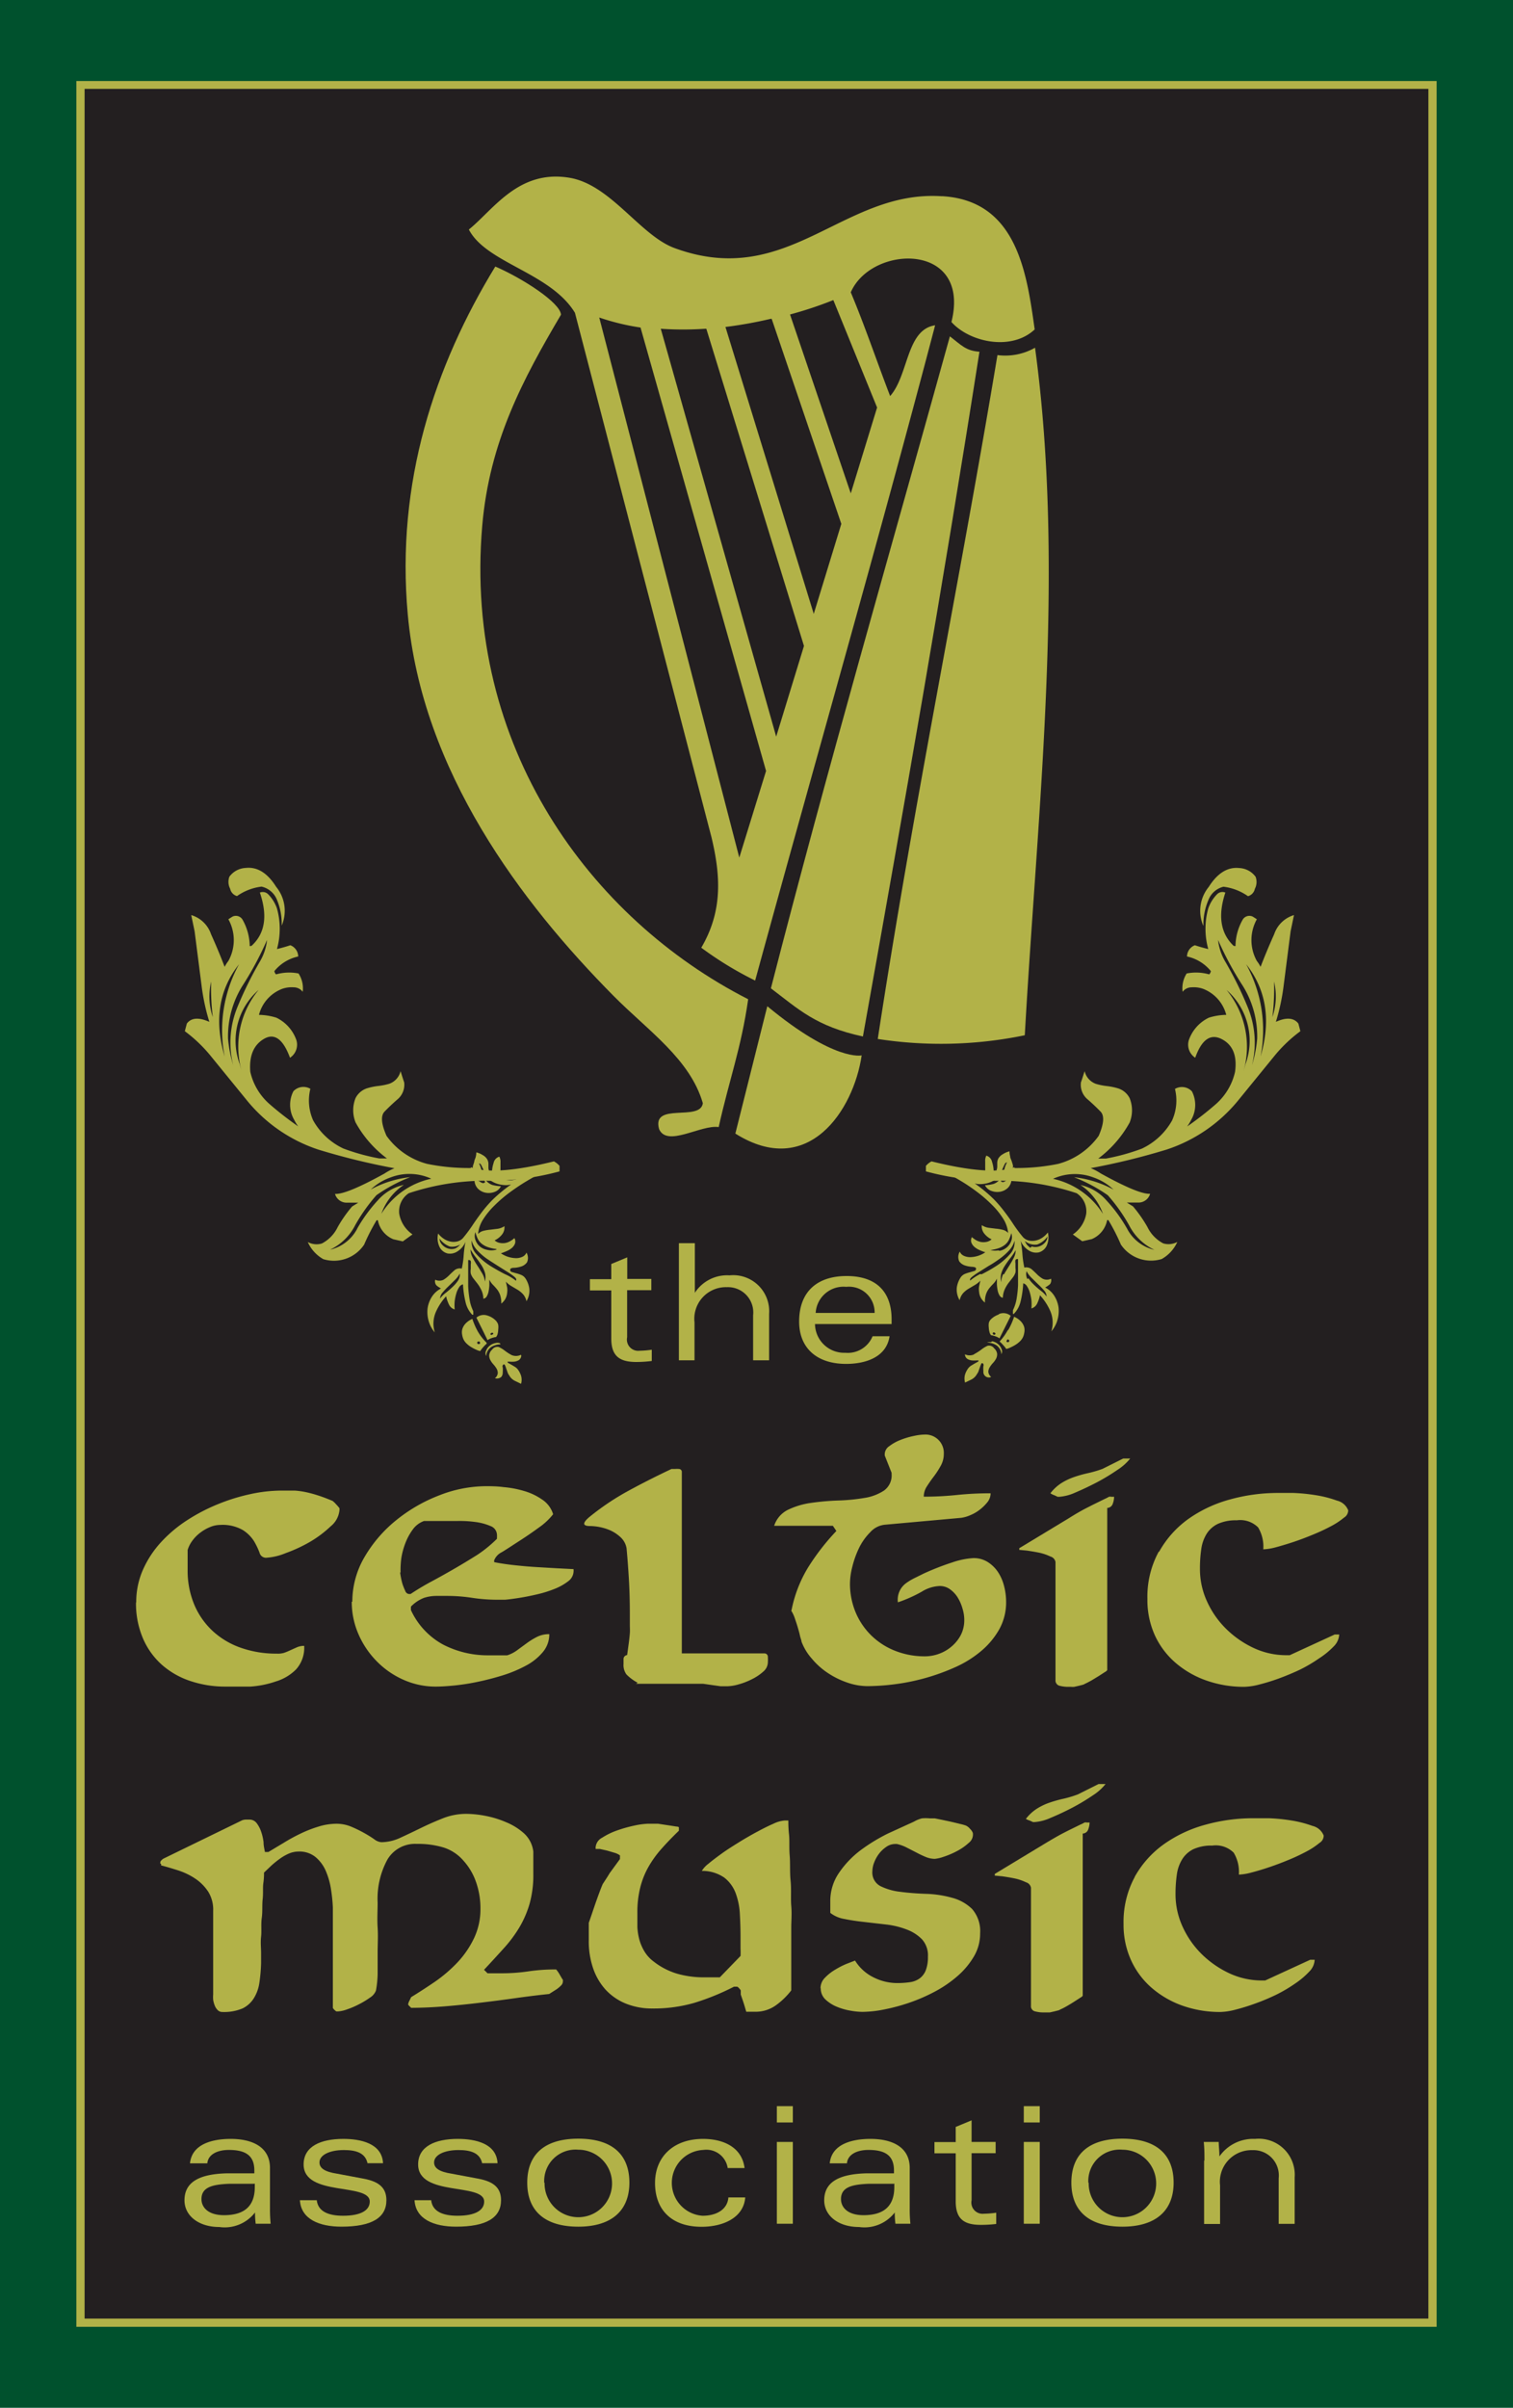 <svg id="1550fc5f-6e25-4660-bc64-7adab7c1b7e1" data-name="Layer 1" xmlns="http://www.w3.org/2000/svg" viewBox="0 0 134.5 214"><defs><style>.\37 6a30195-f015-4846-a4ca-2489f84e3ffa{fill:#00512d;}.\35 325d47b-57f2-4b33-8f0e-b7e97733dc5b{fill:#231f20;}.\34 0479b26-be3d-4a0f-8a97-fb389483c2de,.ee822627-1873-4930-ba32-0a287cd1710e{fill:#b2b248;}.\34 0479b26-be3d-4a0f-8a97-fb389483c2de{fill-rule:evenodd;}</style></defs><title>cma_logo</title><rect class="76a30195-f015-4846-a4ca-2489f84e3ffa" width="134.5" height="214"/><rect class="5325d47b-57f2-4b33-8f0e-b7e97733dc5b" x="7.16" y="7.57" width="120.19" height="198.86"/><path class="ee822627-1873-4930-ba32-0a287cd1710e" d="M539.46,183.3H418.54V382.9H539.46V183.3Zm-0.73.73V382.17H419.27V184H538.73Z" transform="translate(-411.75 -176.1)"/><path class="ee822627-1873-4930-ba32-0a287cd1710e" d="M466.09,288.44l1.42-.59v1.92h2.14v1H467.5v4.18a1,1,0,0,0,1.1,1.2,8.62,8.62,0,0,0,1.09-.09v1a11.05,11.05,0,0,1-1.36.09c-1.43,0-2.24-.46-2.24-2.08v-4.28h-1.9v-1h1.9v-1.33" transform="translate(-411.75 -176.1)"/><path class="ee822627-1873-4930-ba32-0a287cd1710e" d="M472.1,286.59h1.42V291h0a3.41,3.41,0,0,1,3.08-1.55,3.2,3.2,0,0,1,3.52,3.42V297h-1.42V293a2.25,2.25,0,0,0-2.33-2.5,2.81,2.81,0,0,0-2.88,3.13V297H472.1V286.59" transform="translate(-411.75 -176.1)"/><path class="ee822627-1873-4930-ba32-0a287cd1710e" d="M491,293.78h-6.8a2.59,2.59,0,0,0,2.69,2.55,2.38,2.38,0,0,0,2.43-1.47h1.51c-0.29,1.94-2.26,2.46-3.86,2.46-2.66,0-4.18-1.46-4.18-3.76,0-2.65,1.59-4.05,4.22-4.05s4,1.39,4,3.85v0.43m-1.51-1a2.28,2.28,0,0,0-2.52-2.32,2.48,2.48,0,0,0-2.72,2.32h5.24Z" transform="translate(-411.75 -176.1)"/><path class="ee822627-1873-4930-ba32-0a287cd1710e" d="M423.86,318.52a7.09,7.09,0,0,1,.6-2.91,9,9,0,0,1,1.61-2.45,11.92,11.92,0,0,1,2.32-1.95,16.35,16.35,0,0,1,2.75-1.43,17.13,17.13,0,0,1,2.88-.89,13.12,13.12,0,0,1,2.73-.31q0.67,0,1.2,0a7.18,7.18,0,0,1,1,.14,10.42,10.42,0,0,1,1.07.29q0.57,0.18,1.3.49a2.38,2.38,0,0,1,.32.31,3.47,3.47,0,0,1,.29.34v0.15a2.11,2.11,0,0,1-.79,1.46,10,10,0,0,1-1.84,1.38,13.33,13.33,0,0,1-2.16,1,5.35,5.35,0,0,1-1.75.41,0.59,0.59,0,0,1-.57-0.46,6.75,6.75,0,0,0-.48-1,3.2,3.2,0,0,0-1-1,3.61,3.61,0,0,0-2-.46,2.39,2.39,0,0,0-.89.18,3.83,3.83,0,0,0-.87.49,3.4,3.4,0,0,0-.72.72,2.66,2.66,0,0,0-.43.84v0.37c0,0.16,0,.34,0,0.52s0,0.36,0,.52v0.34a7.8,7.8,0,0,0,.6,3.13,6.8,6.8,0,0,0,1.66,2.35,7.17,7.17,0,0,0,2.5,1.47,9.45,9.45,0,0,0,3.16.51A1.89,1.89,0,0,0,437,323c0.2-.07.39-0.15,0.58-0.24l0.58-.26a1.6,1.6,0,0,1,.63-0.12,2.86,2.86,0,0,1-.72,2.09,4.26,4.26,0,0,1-1.79,1.07A8.71,8.71,0,0,1,434,326c-0.81,0-1.54,0-2.2,0a9.69,9.69,0,0,1-3.11-.49,7.3,7.3,0,0,1-2.54-1.44,6.66,6.66,0,0,1-1.69-2.35,7.88,7.88,0,0,1-.62-3.2" transform="translate(-411.75 -176.1)"/><path class="ee822627-1873-4930-ba32-0a287cd1710e" d="M443.07,318.46a7.84,7.84,0,0,1,1.1-4,11.9,11.9,0,0,1,2.84-3.28,14.09,14.09,0,0,1,3.82-2.19,11.41,11.41,0,0,1,4.08-.8c0.45,0,1,0,1.6.08a9,9,0,0,1,1.81.34,5.42,5.42,0,0,1,1.6.75,2.39,2.39,0,0,1,1,1.32,5.71,5.71,0,0,1-1.26,1.18q-0.86.63-1.75,1.2c-0.59.38-1.11,0.73-1.56,1a1.35,1.35,0,0,0-.67.72,0.25,0.25,0,0,0,0,.08,0.27,0.27,0,0,1,0,.08c0.51,0.1,1.08.19,1.72,0.26s1.27,0.13,1.92.17l1.86,0.11,1.56,0.08a0.21,0.21,0,0,0,0,.08,0.31,0.31,0,0,1,0,.08,1.14,1.14,0,0,1-.47.91,4.87,4.87,0,0,1-1.18.67,10.16,10.16,0,0,1-1.55.49q-0.84.2-1.6,0.32c-0.5.08-.94,0.14-1.31,0.17l-0.67,0a14.9,14.9,0,0,1-2.24-.17,14.74,14.74,0,0,0-2.24-.17h-0.89a3.66,3.66,0,0,0-1.14.17,3.27,3.27,0,0,0-1.17.78,0.25,0.25,0,0,1,0,.08,0.27,0.27,0,0,0,0,.08,1.14,1.14,0,0,0,0,.15,6.63,6.63,0,0,0,2.87,3.07,8.62,8.62,0,0,0,4,.95h1.69a3.05,3.05,0,0,0,.92-0.48l0.86-.63a6.54,6.54,0,0,1,.89-0.54,2.38,2.38,0,0,1,1.07-.23,2.44,2.44,0,0,1-.58,1.6,5,5,0,0,1-1.52,1.21,11.54,11.54,0,0,1-2.07.86q-1.14.35-2.26,0.58a19.65,19.65,0,0,1-2.09.32c-0.64.06-1.16,0.09-1.55,0.09a7,7,0,0,1-2.88-.6,7.64,7.64,0,0,1-2.38-1.64,7.9,7.9,0,0,1-1.63-2.41,7.16,7.16,0,0,1-.6-2.9m4.3-2.6a6.68,6.68,0,0,0,.2,1,5.33,5.33,0,0,0,.25.63,0.4,0.4,0,0,0,.32.29l0.08,0,0.08,0a22.2,22.2,0,0,1,1.93-1.15q1-.54,2-1.12t2-1.21a11.22,11.22,0,0,0,1.75-1.43,1.13,1.13,0,0,1,0-.14,1.1,1.1,0,0,0,0-.17,0.86,0.86,0,0,0-.58-0.82,4.93,4.93,0,0,0-1.35-.36,10.39,10.39,0,0,0-1.55-.09h-3a2.09,2.09,0,0,0-1,.75,5.07,5.07,0,0,0-.66,1.21,6.53,6.53,0,0,0-.37,1.38A8.25,8.25,0,0,0,447.36,315.86Z" transform="translate(-411.75 -176.1)"/><path class="ee822627-1873-4930-ba32-0a287cd1710e" d="M468.44,325.66a4.08,4.08,0,0,1-1-.74,1.4,1.4,0,0,1-.26-0.92c0-.12,0-0.28,0-0.46a0.35,0.35,0,0,1,.32-0.34c0.06-.43.11-0.8,0.15-1.1s0.07-.59.09-0.84,0-.52,0-0.78,0-.57,0-0.92q0-1.5-.07-2.85c-0.05-.9-0.12-1.9-0.22-3a1.74,1.74,0,0,0-.55-1,3.39,3.39,0,0,0-1.08-.67,4.79,4.79,0,0,0-1.62-.31q-1,0-.06-0.8a22.58,22.58,0,0,1,3.36-2.27q1.82-1,3.94-2h0.31a2,2,0,0,1,.38,0,0.26,0.26,0,0,1,.23.29v16.1h7.36a0.3,0.3,0,0,1,.29.32,3.71,3.71,0,0,1,0,.48,1.11,1.11,0,0,1-.41.82,4.44,4.44,0,0,1-1,.67,6.24,6.24,0,0,1-1.18.46,4,4,0,0,1-1,.17h-0.15l-0.46,0-0.78-.11-0.77-.11-0.45,0h-5.52" transform="translate(-411.75 -176.1)"/><path class="ee822627-1873-4930-ba32-0a287cd1710e" d="M482.11,319.23a11.56,11.56,0,0,1,1.47-3.81,20.49,20.49,0,0,1,2.52-3.25l-0.31-.46h-5.22a2.4,2.4,0,0,1,1.24-1.43,6.91,6.91,0,0,1,2.06-.61,22.18,22.18,0,0,1,2.42-.21,17.08,17.08,0,0,0,2.32-.23,4.36,4.36,0,0,0,1.72-.65,1.65,1.65,0,0,0,.68-1.47V307l-0.61-1.54v-0.15a0.89,0.89,0,0,1,.42-0.69,4,4,0,0,1,1-.55,7,7,0,0,1,1.18-.35,4.86,4.86,0,0,1,.93-0.12,1.63,1.63,0,0,1,1.72,1.72,2.15,2.15,0,0,1-.28,1.07,7.71,7.71,0,0,1-.61.94c-0.23.3-.43,0.59-0.61,0.87a1.67,1.67,0,0,0-.28.92,28.27,28.27,0,0,0,2.94-.15,28.53,28.53,0,0,1,3-.15,1.26,1.26,0,0,1-.29.8,4,4,0,0,1-.69.67,3.59,3.59,0,0,1-.86.49,3,3,0,0,1-.77.22l-6.76.61a2,2,0,0,0-1.32.66,5.25,5.25,0,0,0-1,1.4,8.55,8.55,0,0,0-.6,1.67,6.23,6.23,0,0,0-.21,1.46,6.58,6.58,0,0,0,.51,2.62,6.23,6.23,0,0,0,1.41,2.06,6.35,6.35,0,0,0,2.12,1.35,7.11,7.11,0,0,0,2.62.48,3.67,3.67,0,0,0,1.27-.23,3.55,3.55,0,0,0,1.12-.66,3.41,3.41,0,0,0,.8-1,2.88,2.88,0,0,0,.31-1.33,3.4,3.4,0,0,0-.15-1,3.91,3.91,0,0,0-.43-1,2.55,2.55,0,0,0-.69-0.74,1.54,1.54,0,0,0-.91-0.29,3.26,3.26,0,0,0-1.61.51,12.44,12.44,0,0,1-2.11.94,1.81,1.81,0,0,1,.71-1.69,5.06,5.06,0,0,1,.74-0.45l0.83-.41a23.3,23.3,0,0,1,2.56-1,7.06,7.06,0,0,1,1.86-.38,2.33,2.33,0,0,1,1.32.37,3.08,3.08,0,0,1,.91.92,4.06,4.06,0,0,1,.52,1.24,5.61,5.61,0,0,1,.17,1.33,4.94,4.94,0,0,1-.61,2.47,7.06,7.06,0,0,1-1.61,1.93,9.68,9.68,0,0,1-2.29,1.43,19,19,0,0,1-5.38,1.52,20.19,20.19,0,0,1-2.42.17,5.58,5.58,0,0,1-1.79-.31,7.46,7.46,0,0,1-1.72-.84,6.46,6.46,0,0,1-1.43-1.27A4.85,4.85,0,0,1,483,322c0-.12-0.09-0.3-0.14-0.54s-0.12-.48-0.2-0.75-0.17-.53-0.26-0.8a3,3,0,0,0-.32-0.67" transform="translate(-411.75 -176.1)"/><path class="ee822627-1873-4930-ba32-0a287cd1710e" d="M502.36,313.86v-0.16l2.38-1.44,2-1.21q1-.63,1.75-1l0.35-.18,0.57-.28,0.57-.28a3.17,3.17,0,0,0,.35-0.18,0.48,0.48,0,0,1,.22,0l0.24,0a1.81,1.81,0,0,1-.12.62,0.53,0.53,0,0,1-.49.37v14.42a0.72,0.72,0,0,1-.23.18l-0.54.35-0.66.4c-0.24.13-.43,0.23-0.57,0.29a0.54,0.54,0,0,1-.18.08l-0.35.09-0.4.09a1.4,1.4,0,0,1-.29,0h-0.34a3,3,0,0,1-.66-0.09,0.48,0.48,0,0,1-.38-0.52V314.93a0.62,0.62,0,0,0-.45-0.49,4.42,4.42,0,0,0-1-.34c-0.39-.08-0.76-0.14-1.11-0.19l-0.64-.06m2.76-5.05a3.89,3.89,0,0,1,1-.91,5.47,5.47,0,0,1,1.11-.52,10.86,10.86,0,0,1,1.21-.34,9.94,9.94,0,0,0,1.3-.38l1.84-.92,0.14,0,0.17,0,0.17,0,0.14,0a4.65,4.65,0,0,1-1.12,1,18.37,18.37,0,0,1-1.83,1.11q-1,.52-1.92.91a4.19,4.19,0,0,1-1.42.38h-0.16l-0.3-.14A1.24,1.24,0,0,1,505.12,308.81Z" transform="translate(-411.75 -176.1)"/><path class="ee822627-1873-4930-ba32-0a287cd1710e" d="M514.8,314a8.89,8.89,0,0,1,2.62-2.92,11.68,11.68,0,0,1,3.7-1.72,15.81,15.81,0,0,1,4.19-.57l1.42,0a16,16,0,0,1,2,.2,9.93,9.93,0,0,1,1.87.48,1.42,1.42,0,0,1,1,.86,0.75,0.75,0,0,1-.37.65,6.64,6.64,0,0,1-1.13.75,17.1,17.1,0,0,1-1.6.75c-0.6.25-1.18,0.47-1.75,0.66s-1.11.35-1.59,0.48a5,5,0,0,1-1.11.18,3.3,3.3,0,0,0-.46-1.95,2.26,2.26,0,0,0-1.9-.63,3.86,3.86,0,0,0-1.66.31,2.4,2.4,0,0,0-1,.87,3.46,3.46,0,0,0-.49,1.37,11.87,11.87,0,0,0-.12,1.78,6.87,6.87,0,0,0,.63,2.88,8.1,8.1,0,0,0,1.7,2.44,8.75,8.75,0,0,0,2.45,1.7,6.83,6.83,0,0,0,2.92.64h0.28l4-1.84h0.4a1.6,1.6,0,0,1-.49,1.06A7.15,7.15,0,0,1,529,323.5a13.15,13.15,0,0,1-1.7,1q-0.94.44-1.87,0.78a17.79,17.79,0,0,1-1.75.54,5.8,5.8,0,0,1-1.31.2,10,10,0,0,1-3.35-.55,8.48,8.48,0,0,1-2.74-1.56,7.2,7.2,0,0,1-1.86-2.45,7.59,7.59,0,0,1-.67-3.25,8.37,8.37,0,0,1,1-4.19" transform="translate(-411.75 -176.1)"/><path class="ee822627-1873-4930-ba32-0a287cd1710e" d="M426,341.75V341.6a0.3,0.3,0,0,1,.11-0.17,0.75,0.75,0,0,1,.17-0.14l7-3.41a1.15,1.15,0,0,1,.29-0.06l0.32,0a0.8,0.8,0,0,1,.68.32,2.67,2.67,0,0,1,.4.77,4.5,4.5,0,0,1,.21.93c0,0.33.08,0.61,0.12,0.86h0.31l1.4-.84a15.73,15.73,0,0,1,1.49-.81,11.06,11.06,0,0,1,1.57-.61,5.42,5.42,0,0,1,1.6-.25,3.37,3.37,0,0,1,1.3.26,11.13,11.13,0,0,1,1.15.56q0.52,0.29.9,0.56a1.21,1.21,0,0,0,.63.26,4.08,4.08,0,0,0,1.7-.4q0.87-.4,1.81-0.86t1.95-.86a5.62,5.62,0,0,1,2.09-.4,9.24,9.24,0,0,1,1.71.18,8.75,8.75,0,0,1,1.87.58,5.46,5.46,0,0,1,1.58,1,2.6,2.6,0,0,1,.8,1.6v0.4q0,0.28,0,.6c0,0.21,0,.41,0,0.6v0.4a9.44,9.44,0,0,1-.32,2.59,9,9,0,0,1-.89,2.09,11.6,11.6,0,0,1-1.38,1.87q-0.81.9-1.79,1.95l0.31,0.31h0.18l0.35,0,0.38,0h0.37a16.21,16.21,0,0,0,2.35-.17,15.94,15.94,0,0,1,2.35-.17h0.12l0.12,0.15a3.3,3.3,0,0,1,.18.28l0.18,0.31a1.15,1.15,0,0,0,.12.18,1,1,0,0,1,0,.15,0.53,0.53,0,0,1-.18.37,2.65,2.65,0,0,1-.41.34l-0.41.26-0.22.14q-1.44.15-3,.37t-3.08.4q-1.56.19-3.1,0.32t-3,.14h-0.09l-0.15-.15a0.42,0.42,0,0,1-.12-0.15,1,1,0,0,1,.12-0.34l0.15-.31q1-.61,2.13-1.38a12.79,12.79,0,0,0,2-1.72,8.45,8.45,0,0,0,1.46-2.14,6,6,0,0,0,.57-2.62,7,7,0,0,0-.4-2.39,5.52,5.52,0,0,0-1.13-1.9,3.88,3.88,0,0,0-1.75-1.15,7.88,7.88,0,0,0-2.39-.32,2.85,2.85,0,0,0-2.61,1.41,7.28,7.28,0,0,0-.86,3.81c0,0.71-.05,1.46,0,2.22s0,1.5,0,2.2,0,1.34,0,1.93a9,9,0,0,1-.15,1.47,1.31,1.31,0,0,1-.54.63,7.46,7.46,0,0,1-1,.6,7.57,7.57,0,0,1-1.06.45,2.89,2.89,0,0,1-.77.17h-0.15a0.8,0.8,0,0,1-.17-0.14,0.73,0.73,0,0,1-.14-0.17c0-.22,0-0.57,0-1s0-1,0-1.58v-3.71c0-.57,0-1.1,0-1.58s0-.83,0-1.06a14.32,14.32,0,0,0-.17-1.64,6.6,6.6,0,0,0-.46-1.61,3.32,3.32,0,0,0-.91-1.23,2.26,2.26,0,0,0-1.51-.49,2.21,2.21,0,0,0-.86.18,4.23,4.23,0,0,0-.83.48,8.55,8.55,0,0,0-.75.61l-0.63.6c0,0.21,0,.52-0.06.93s0,0.9-.06,1.43,0,1.09-.08,1.67,0,1.14-.06,1.67,0,1,0,1.43,0,0.72,0,.9a14.77,14.77,0,0,1-.15,1.75,3.56,3.56,0,0,1-.49,1.38,2.44,2.44,0,0,1-1,.91,4.23,4.23,0,0,1-1.81.32,0.56,0.56,0,0,1-.41-0.17,1.16,1.16,0,0,1-.26-0.4,2.43,2.43,0,0,1-.14-0.51,3,3,0,0,1,0-.49v-7.43a3,3,0,0,0-.44-1.69,4.11,4.11,0,0,0-1.12-1.14,6,6,0,0,0-1.51-.74q-0.83-.27-1.56-0.46v-0.15" transform="translate(-411.75 -176.1)"/><path class="ee822627-1873-4930-ba32-0a287cd1710e" d="M477,352.67a21.43,21.43,0,0,1-3.5,1.43,13,13,0,0,1-3.74.51,6.19,6.19,0,0,1-2.41-.45,5,5,0,0,1-1.78-1.24,5.47,5.47,0,0,1-1.1-1.9,7.34,7.34,0,0,1-.38-2.42v-0.43c0-.18,0-0.36,0-0.54s0-.32,0-0.45V347l0.19-.55,0.34-1q0.19-.55.39-1.09t0.32-.81l0.26-.4,0.2-.31,0.15-.25,0.92-1.26a0.94,0.94,0,0,0,0-.15,0.82,0.82,0,0,0,0-.18,1.6,1.6,0,0,0-.48-0.23l-0.68-.2-0.63-.14-0.37,0a0.29,0.29,0,0,0,0-.08,0.21,0.21,0,0,1,0-.08,1.05,1.05,0,0,1,.58-0.84,6.23,6.23,0,0,1,1.37-.66,12,12,0,0,1,1.55-.43,6.69,6.69,0,0,1,1.11-.15l0.54,0h0.41l0.52,0.08,0.6,0.09,0.51,0.08a0.35,0.35,0,0,1,.21.06v0.31q-0.86.83-1.55,1.61a9.55,9.55,0,0,0-1.17,1.63,7.33,7.33,0,0,0-.72,1.83,9,9,0,0,0-.25,2.21q0,0.65,0,1.27a5.38,5.38,0,0,0,.19,1.18,4.21,4.21,0,0,0,.44,1,3.13,3.13,0,0,0,.81.89,6.28,6.28,0,0,0,2.14,1.1,8.62,8.62,0,0,0,2.33.31l0.54,0,0.6,0,0.28,0,1.84-1.9a6,6,0,0,0,0-.64c0-.18,0-0.37,0-0.55s0-.34,0-0.46q0-1-.06-2.08a6.19,6.19,0,0,0-.38-1.87,3.14,3.14,0,0,0-1-1.36,3.44,3.44,0,0,0-2-.6,2.23,2.23,0,0,1,.58-0.63c0.33-.28.73-0.58,1.2-0.92s1-.67,1.53-1,1.09-.65,1.63-0.94,1-.52,1.44-0.71a2.79,2.79,0,0,1,1-.28l0.17,0,0.14,0c0,0.27,0,.68.06,1.23s0,1.18.06,1.89,0,1.45.08,2.24,0,1.54.06,2.24,0,1.34,0,1.9,0,1,0,1.24V353a6.48,6.48,0,0,1-1.4,1.35,3.1,3.1,0,0,1-1.83.55h-0.77l-0.11-.37c-0.05-.18-0.11-0.37-0.18-0.58l-0.2-.58L477.6,353a1,1,0,0,0-.14-0.18,0.64,0.64,0,0,0-.17-0.15l-0.15,0-0.15,0" transform="translate(-411.75 -176.1)"/><path class="ee822627-1873-4930-ba32-0a287cd1710e" d="M484.69,352.81a1.32,1.32,0,0,1,.4-0.94,4.21,4.21,0,0,1,.92-0.72,7.22,7.22,0,0,1,1-.51l0.75-.29a4,4,0,0,0,1.64,1.49,4.69,4.69,0,0,0,2.1.51,7.78,7.78,0,0,0,1.15-.08,1.91,1.91,0,0,0,.86-0.34,1.64,1.64,0,0,0,.54-0.72,3.27,3.27,0,0,0,.19-1.2,2.14,2.14,0,0,0-.52-1.54,3.69,3.69,0,0,0-1.34-.87,7.43,7.43,0,0,0-1.81-.45l-2-.23q-1-.11-1.77-0.27a2.74,2.74,0,0,1-1.24-.54c0-.06,0-0.21,0-0.46s0-.42,0-0.52a4.4,4.4,0,0,1,.79-2.6,8.51,8.51,0,0,1,1.92-2,15.89,15.89,0,0,1,2.41-1.47L493,338a2.73,2.73,0,0,1,.71-0.29,3.71,3.71,0,0,1,.67,0l0.26,0,0.2,0,0.55,0.11,0.85,0.18,0.83,0.2a4.33,4.33,0,0,1,.54.15,1,1,0,0,1,.36.28,1.07,1.07,0,0,1,.26.37,0.93,0.93,0,0,1-.35.88,4.91,4.91,0,0,1-1.06.74,7.36,7.36,0,0,1-1.2.51,3.37,3.37,0,0,1-.77.18,2.18,2.18,0,0,1-.81-0.17,8.9,8.9,0,0,1-.84-0.4l-0.86-.44a3.52,3.52,0,0,0-.86-0.31h-0.15a1.37,1.37,0,0,0-.77.24,2.77,2.77,0,0,0-.65.6,3.1,3.1,0,0,0-.44.78,2.21,2.21,0,0,0-.17.8,1.36,1.36,0,0,0,.71,1.32,5.33,5.33,0,0,0,1.78.51q1.07,0.14,2.3.18a9.63,9.63,0,0,1,2.3.35,4,4,0,0,1,1.78,1,3,3,0,0,1,.71,2.16,4,4,0,0,1-.55,2.05,7.05,7.05,0,0,1-1.44,1.73,10.72,10.72,0,0,1-2,1.38,15.72,15.72,0,0,1-2.29,1,17,17,0,0,1-2.27.61,10.13,10.13,0,0,1-1.93.21,6.38,6.38,0,0,1-1.06-.11,5.58,5.58,0,0,1-1.21-.35,3.3,3.3,0,0,1-1-.64,1.35,1.35,0,0,1-.42-1" transform="translate(-411.75 -176.1)"/><path class="ee822627-1873-4930-ba32-0a287cd1710e" d="M500.18,342.8v-0.15l2.38-1.44,2-1.21c0.7-.42,1.28-0.76,1.75-1l0.35-.18,0.57-.28,0.57-.28a2.75,2.75,0,0,0,.36-0.18,0.52,0.52,0,0,1,.21,0h0.24a1.84,1.84,0,0,1-.12.61,0.53,0.53,0,0,1-.49.37v14.42a0.73,0.73,0,0,1-.23.18l-0.54.35q-0.31.2-.66,0.4a6,6,0,0,1-.57.29,0.6,0.6,0,0,1-.18.08l-0.35.09-0.4.09-0.29,0h-0.34a2.89,2.89,0,0,1-.66-0.09,0.47,0.47,0,0,1-.38-0.52V343.88a0.62,0.62,0,0,0-.45-0.49,4.38,4.38,0,0,0-1-.34c-0.39-.08-0.76-0.14-1.11-0.19l-0.64-.06m2.76-5.06a3.87,3.87,0,0,1,1-.91,5.38,5.38,0,0,1,1.1-.52,11.3,11.3,0,0,1,1.21-.34,9.69,9.69,0,0,0,1.3-.39l1.84-.92,0.14,0,0.17,0,0.17,0,0.14,0a4.61,4.61,0,0,1-1.12,1,18.48,18.48,0,0,1-1.83,1.1q-1,.52-1.92.9a4.2,4.2,0,0,1-1.43.38h-0.15l-0.31-.14A1.22,1.22,0,0,1,502.94,337.75Z" transform="translate(-411.75 -176.1)"/><path class="ee822627-1873-4930-ba32-0a287cd1710e" d="M512.62,342.91a8.87,8.87,0,0,1,2.62-2.92,11.65,11.65,0,0,1,3.69-1.72,15.8,15.8,0,0,1,4.19-.57l1.43,0a16,16,0,0,1,2,.2,10.08,10.08,0,0,1,1.87.48,1.41,1.41,0,0,1,1,.86,0.74,0.74,0,0,1-.37.65,6.57,6.57,0,0,1-1.13.75,17.05,17.05,0,0,1-1.59.75q-0.89.37-1.75,0.66t-1.6.48a5,5,0,0,1-1.1.18,3.32,3.32,0,0,0-.46-1.95,2.27,2.27,0,0,0-1.9-.63,3.88,3.88,0,0,0-1.66.31,2.42,2.42,0,0,0-1,.88,3.44,3.44,0,0,0-.49,1.36,12,12,0,0,0-.12,1.78,6.87,6.87,0,0,0,.63,2.88,8.17,8.17,0,0,0,1.7,2.44,8.8,8.8,0,0,0,2.45,1.7,6.85,6.85,0,0,0,2.92.64h0.27l4-1.84h0.4a1.6,1.6,0,0,1-.49,1.06,7.18,7.18,0,0,1-1.26,1.06,13,13,0,0,1-1.7,1q-0.94.45-1.87,0.78a18.11,18.11,0,0,1-1.75.54,5.74,5.74,0,0,1-1.31.2,10,10,0,0,1-3.34-.55,8.53,8.53,0,0,1-2.74-1.57,7.19,7.19,0,0,1-1.85-2.45,7.59,7.59,0,0,1-.68-3.25,8.39,8.39,0,0,1,1-4.19" transform="translate(-411.75 -176.1)"/><path class="ee822627-1873-4930-ba32-0a287cd1710e" d="M428.64,368.37c0.17-1.72,2-2.17,3.62-2.17,2,0,3.49.77,3.49,2.58v3.57a13,13,0,0,0,.06,1.39h-1.33a8,8,0,0,1-.06-1h0a3.4,3.4,0,0,1-3.17,1.29c-1.84,0-3.1-1-3.1-2.37,0-1.53,1.16-2.33,3.74-2.4,1.07,0,1.81,0,2.47,0V369c0-1.39-.87-1.82-2.27-1.82-1,0-1.84.39-1.91,1.19h-1.5m5.69,1.82c-0.48,0-1.17,0-2.26,0-1.48.06-2.45,0.3-2.45,1.36,0,0.73.59,1.43,2,1.43,1.75,0,2.74-.75,2.74-2.5v-0.33Z" transform="translate(-411.75 -176.1)"/><path class="ee822627-1873-4930-ba32-0a287cd1710e" d="M439.91,371.67c0.13,1,1.06,1.36,2.34,1.36,1.59,0,2.37-.49,2.37-1.26,0-1.7-5.88-.41-5.88-3.3,0-1.61,1.52-2.27,3.53-2.27,1.51,0,3.44.38,3.53,2.16h-1.38c-0.2-.91-1-1.17-2.1-1.17-1.27,0-2.17.44-2.17,1.1,0,0.51.46,0.83,1.55,1l2.4,0.45c1.36,0.26,2,.82,2,1.91,0,1.55-1.29,2.35-4,2.35-1.94,0-3.59-.65-3.69-2.35h1.51" transform="translate(-411.75 -176.1)"/><path class="ee822627-1873-4930-ba32-0a287cd1710e" d="M450.08,371.67c0.13,1,1.06,1.36,2.34,1.36,1.59,0,2.37-.49,2.37-1.26,0-1.7-5.87-.41-5.87-3.3,0-1.61,1.52-2.27,3.53-2.27,1.51,0,3.44.38,3.53,2.16h-1.37c-0.2-.91-1-1.17-2.1-1.17-1.27,0-2.17.44-2.17,1.1,0,0.51.46,0.83,1.55,1l2.4,0.45c1.36,0.26,2,.82,2,1.91,0,1.55-1.29,2.35-4,2.35-1.94,0-3.59-.65-3.69-2.35h1.51" transform="translate(-411.75 -176.1)"/><path class="ee822627-1873-4930-ba32-0a287cd1710e" d="M463.16,374c-3,0-4.54-1.42-4.54-3.91s1.51-3.91,4.54-3.91,4.54,1.42,4.54,3.91-1.59,3.91-4.54,3.91m-3-3.91a3,3,0,1,0,3-2.93A2.79,2.79,0,0,0,460.13,370.1Z" transform="translate(-411.75 -176.1)"/><path class="ee822627-1873-4930-ba32-0a287cd1710e" d="M478,371.39c-0.14,1.84-2,2.62-3.88,2.62-2.71,0-4.14-1.55-4.14-3.89s1.65-3.92,4.27-3.92c1.75,0,3.45.7,3.69,2.59h-1.5a1.92,1.92,0,0,0-2.17-1.61,2.93,2.93,0,0,0-.07,5.85c1.33,0,2.23-.62,2.3-1.63H478" transform="translate(-411.75 -176.1)"/><path class="ee822627-1873-4930-ba32-0a287cd1710e" d="M480.81,363.29h1.42v1.45h-1.42v-1.45Zm0,3.18h1.42v7.27h-1.42v-7.27Z" transform="translate(-411.75 -176.1)"/><path class="ee822627-1873-4930-ba32-0a287cd1710e" d="M485.51,368.37c0.17-1.72,2-2.17,3.62-2.17,2,0,3.49.77,3.49,2.58v3.57a12.46,12.46,0,0,0,.06,1.39h-1.33a7.85,7.85,0,0,1-.06-1h0a3.4,3.4,0,0,1-3.17,1.29c-1.84,0-3.1-1-3.1-2.37,0-1.53,1.16-2.33,3.73-2.4,1.07,0,1.81,0,2.47,0V369c0-1.39-.87-1.82-2.27-1.82-1,0-1.84.39-1.91,1.19h-1.51m5.69,1.82c-0.48,0-1.17,0-2.26,0-1.48.06-2.45,0.3-2.45,1.36,0,0.73.59,1.43,2,1.43,1.75,0,2.74-.75,2.74-2.5v-0.33Z" transform="translate(-411.75 -176.1)"/><path class="ee822627-1873-4930-ba32-0a287cd1710e" d="M496.7,365.14l1.42-.59v1.92h2.14v1h-2.14v4.18a1,1,0,0,0,1.1,1.2,8.27,8.27,0,0,0,1.09-.09v1a11.47,11.47,0,0,1-1.36.08c-1.43,0-2.24-.46-2.24-2.08v-4.28h-1.89v-1h1.89v-1.33" transform="translate(-411.75 -176.1)"/><path class="ee822627-1873-4930-ba32-0a287cd1710e" d="M502.76,363.29h1.42v1.45h-1.42v-1.45Zm0,3.18h1.42v7.27h-1.42v-7.27Z" transform="translate(-411.75 -176.1)"/><path class="ee822627-1873-4930-ba32-0a287cd1710e" d="M511.53,374c-3,0-4.54-1.42-4.54-3.91s1.51-3.91,4.54-3.91,4.55,1.42,4.55,3.91-1.59,3.91-4.55,3.91m-3-3.91a3,3,0,1,0,3-2.93A2.79,2.79,0,0,0,508.5,370.1Z" transform="translate(-411.75 -176.1)"/><path class="ee822627-1873-4930-ba32-0a287cd1710e" d="M518.82,368.12c0-.55,0-1.07-0.06-1.65h1.33c0,0.36.06,0.78,0.06,1.29h0a3.66,3.66,0,0,1,3.17-1.56,3.2,3.2,0,0,1,3.52,3.42v4.13h-1.42v-4.05a2.25,2.25,0,0,0-2.33-2.5,2.81,2.81,0,0,0-2.88,3.13v3.43h-1.42v-5.62" transform="translate(-411.75 -176.1)"/><path class="40479b26-be3d-4a0f-8a97-fb389483c2de" d="M503.76,207c2.72,20,.2,41.26-0.91,61.11a36.79,36.79,0,0,1-13.07.33c3.25-21.23,7.21-40.2,10.64-60.78a5.37,5.37,0,0,0,3.35-.66" transform="translate(-411.75 -176.1)"/><path class="ee822627-1873-4930-ba32-0a287cd1710e" d="M495.46,193.54c-8.83-.57-13.63,8.32-23.74,4.61-3.06-1.12-5.68-5.64-9.34-6.25-4.53-.76-6.75,2.82-8.95,4.6,1.56,3,7.25,3.82,9.43,7.4L475,250.52c0.82,3.43,1,6.56-.91,9.81a31.12,31.12,0,0,0,4.79,2.92c5.28-19.31,10.82-38.53,16-58.24-2.58.39-2.34,4.41-4,6.29-1.18-3.06-2.24-6.22-3.5-9.22,1.85-4.26,10.72-4.49,8.95,2.64,1.6,1.79,5.32,2.61,7.4.66-0.7-4.94-1.54-11.42-8.17-11.84m-15.21,10.9,6.19,18.22-2.45,8-7.85-25.5A37.93,37.93,0,0,0,480.25,204.44Zm-5.81.88,8.68,28.19-2.47,8.06-10.26-36.25A29.48,29.48,0,0,0,474.44,205.32Zm2.93,47-12.45-48a20.54,20.54,0,0,0,3.67.89l11.16,39.41Zm12.25-40-2.34,7.63-5.4-15.9a34.08,34.08,0,0,0,3.85-1.28Z" transform="translate(-411.75 -176.1)"/><path class="40479b26-be3d-4a0f-8a97-fb389483c2de" d="M448,230.72c1.27,13.93,10.08,25.6,18.29,33.89,3.07,3.1,6.8,5.61,7.94,9.54-0.22,1.67-4.57-.14-3.89,2.3,0.72,1.64,3.71-.41,5.3-0.18,0.92-4.16,2-7,2.62-11.36-14-7.14-25.33-22.47-23.64-42.09,0.64-7.46,3.61-13,7-18.75-0.06-1.07-3.43-3.24-5.84-4.28-5.38,8.8-8.85,19.19-7.78,30.93" transform="translate(-411.75 -176.1)"/><path class="40479b26-be3d-4a0f-8a97-fb389483c2de" d="M477.12,276.85c6.47,4.07,10.51-2.06,11.23-6.95,0,0-2.4.59-8.39-4.37l-2.84,11.32" transform="translate(-411.75 -176.1)"/><path class="40479b26-be3d-4a0f-8a97-fb389483c2de" d="M496.19,206c-5.37,19.36-10.86,38.29-15.91,57.94,2.46,1.86,4,3.38,8.18,4.28,3.65-20.38,7.12-40.13,10.36-60.86-1.2-.08-1.6-0.57-2.62-1.36" transform="translate(-411.75 -176.1)"/><path class="ee822627-1873-4930-ba32-0a287cd1710e" d="M494.75,279.6a1.27,1.27,0,0,1,.46-0.09l0.86,0.48c0.32,0.19.65,0.36,1,.52a4.64,4.64,0,0,0,1,.34,1.44,1.44,0,0,0,.85,0,0.55,0.55,0,0,0,.36-0.37,1.87,1.87,0,0,0,.05-0.55c0-.21,0-0.4,0-0.6a1,1,0,0,1,.1-0.52,0.73,0.73,0,0,1,.51.56,2.74,2.74,0,0,1,.14,1,0.28,0.28,0,0,0,.23-0.18,1.43,1.43,0,0,0,.09-0.36c0-.13,0-0.27,0-0.41a0.93,0.93,0,0,1,.1-0.36,1.08,1.08,0,0,1,.42-0.39,1.75,1.75,0,0,1,.57-0.24,1.64,1.64,0,0,0,.06.44c0,0.14.08,0.27,0.12,0.39s0.08,0.24.11,0.35a0.43,0.43,0,0,1,0,.28,0.84,0.84,0,0,1-.24.38l-0.35.3-0.32.26a0.36,0.36,0,0,0-.14.25,0.23,0.23,0,0,0,.21.08,0.82,0.82,0,0,0,.21-0.1l0.24-.15a0.46,0.46,0,0,1,.28-0.06,1.13,1.13,0,0,1-.32.82,1.32,1.32,0,0,1-.7.35,1.49,1.49,0,0,1-.78-0.08,1,1,0,0,1-.56-0.5,3.59,3.59,0,0,0,.78-0.12,1.34,1.34,0,0,0,.62-0.49,1.52,1.52,0,0,0,.3-0.68,2.42,2.42,0,0,1,.26-0.74,0.24,0.24,0,0,0-.2.15c-0.05.1-.11,0.23-0.17,0.36l-0.17.42a1.08,1.08,0,0,1-.17.31,1.59,1.59,0,0,1-.44.36,2.33,2.33,0,0,1-.57.24,2.8,2.8,0,0,1-.61.09,1.71,1.71,0,0,1-.54-0.06,13,13,0,0,1,1.68,1.39,11.44,11.44,0,0,1,1,1.17q0.42,0.55.75,1.06a12.68,12.68,0,0,0,.8,1.08,1,1,0,0,0,.57.37,1.39,1.39,0,0,0,.64,0,1.67,1.67,0,0,0,.6-0.27,2.07,2.07,0,0,0,.46-0.44,1.8,1.8,0,0,1-.13,1.23,1.1,1.1,0,0,1-.68.54,1.19,1.19,0,0,1-.88-0.17,1.8,1.8,0,0,1-.73-0.86,9.6,9.6,0,0,1,.16,1.2,8.16,8.16,0,0,0,.17,1.18,0.76,0.76,0,0,1,.64.14c0.16,0.14.32,0.29,0.48,0.45a2.62,2.62,0,0,0,.51.4,0.84,0.84,0,0,0,.74,0,0.47,0.47,0,0,1,0,.29,0.42,0.42,0,0,1-.12.22l-0.2.15-0.2.12a2.07,2.07,0,0,1,.83.77,2.59,2.59,0,0,1,.36,1,2.91,2.91,0,0,1-.1,1.13,2.69,2.69,0,0,1-.54,1,2.61,2.61,0,0,0-.09-1.8,5.06,5.06,0,0,0-.92-1.41,3.22,3.22,0,0,1-.24.71,0.81,0.81,0,0,1-.52.46,4.25,4.25,0,0,0,0-.73,4.4,4.4,0,0,0-.15-0.71,2,2,0,0,0-.25-0.54,0.52,0.52,0,0,0-.33-0.25,8.58,8.58,0,0,1-.23,1.6,2.36,2.36,0,0,1-.59,1.1s-0.06.06-.09,0a0.12,0.12,0,0,1,0-.08,0.3,0.3,0,0,1,0-.13,0.8,0.8,0,0,1,0-.11,3.63,3.63,0,0,0,.32-1,9.68,9.68,0,0,0,.13-1.21c0-.42,0-0.82,0-1.23s0-.77,0-1.09a0.19,0.19,0,0,0-.23.08,0.72,0.72,0,0,0,0,.29c0,0.12,0,.26,0,0.41a1.29,1.29,0,0,1,0,.41,1.43,1.43,0,0,1-.26.47l-0.36.46a3.15,3.15,0,0,0-.33.56,2,2,0,0,0-.17.75,0.41,0.41,0,0,1-.3-0.21,1.44,1.44,0,0,1-.16-0.43,3.9,3.9,0,0,1-.07-0.54c0-.19,0-0.36,0-0.52a1.72,1.72,0,0,1-.32.46,4.89,4.89,0,0,0-.36.4,1.75,1.75,0,0,0-.28.51,2.12,2.12,0,0,0-.1.76,1.35,1.35,0,0,1-.38-0.45,1.32,1.32,0,0,1-.14-0.49,1.59,1.59,0,0,1,0-.51l0.11-.5a2.18,2.18,0,0,1-.51.4l-0.54.32a2.28,2.28,0,0,0-.48.39,1.4,1.4,0,0,0-.31.63,1.82,1.82,0,0,1-.25-1.15,2.24,2.24,0,0,1,.32-0.85,0.87,0.87,0,0,1,.4-0.34,3.61,3.61,0,0,1,.46-0.15l0.38-.11a0.19,0.19,0,0,0,.14-0.23c0-.08-0.12-0.12-0.34-0.14a2.37,2.37,0,0,1-.64-0.12,1,1,0,0,1-.51-0.37,0.94,0.94,0,0,1,.05-0.86,0.71,0.71,0,0,0,.38.38,1.32,1.32,0,0,0,.58.11,2.46,2.46,0,0,0,1.31-.43,5.09,5.09,0,0,1-.52-0.2,1.8,1.8,0,0,1-.45-0.28,1,1,0,0,1-.27-0.38,0.61,0.61,0,0,1,.05-0.49,2.06,2.06,0,0,0,.33.25,1.44,1.44,0,0,0,.45.18,1.35,1.35,0,0,0,.49,0,0.94,0.94,0,0,0,.48-0.23,1.79,1.79,0,0,1-.68-0.55,1,1,0,0,1-.19-0.71,1.48,1.48,0,0,0,.59.23l0.65,0.08a3.82,3.82,0,0,1,.61.1,1,1,0,0,1,.49.28,2.89,2.89,0,0,0-.45-1.28,6.79,6.79,0,0,0-1-1.23,12.16,12.16,0,0,0-1.33-1.15q-0.73-.55-1.49-1c-0.5-.3-1-0.57-1.45-0.79a13,13,0,0,0-1.23-.52l0.42-.2m8.33,10.19a3.18,3.18,0,0,0,.49.58,7.31,7.31,0,0,0,.62.54,2.59,2.59,0,0,1,.51.51,0.86,0.86,0,0,0-.23-0.54,7.14,7.14,0,0,0-.54-0.56l-0.59-.58a2.26,2.26,0,0,1-.42-0.57A0.91,0.91,0,0,0,503.09,289.79Zm-1.77,4.57a6.63,6.63,0,0,0,.5-1.14,1.81,1.81,0,0,1,.61.42,1.28,1.28,0,0,1,.29.51,1.16,1.16,0,0,1,0,.51,1.4,1.4,0,0,1-.14.43,1.35,1.35,0,0,1-.29.36,2.23,2.23,0,0,1-.41.3,4,4,0,0,1-.43.22,1.42,1.42,0,0,1-.33.11,2.61,2.61,0,0,0-.27-0.34,2.66,2.66,0,0,0-.32-0.32A4.76,4.76,0,0,0,501.32,294.35Zm0,0.88a0.1,0.1,0,0,0-.14.08,0.1,0.1,0,0,0,0,.15l0.06,0a0.1,0.1,0,0,0,.14-0.08,0.09,0.09,0,0,0-.06-0.13l-0.06,0v0Zm2.07-8.27a1.06,1.06,0,0,0,.65,0,1.18,1.18,0,0,0,.52-0.34,0.83,0.83,0,0,0,.23-0.54,2,2,0,0,1-.92.71,1.37,1.37,0,0,1-1.09-.31A1.19,1.19,0,0,0,503.35,287Zm-3.52,8.43a1.1,1.1,0,0,1,.5.23,1,1,0,0,1,.32.43,0.53,0.53,0,0,1,0,.49,1.06,1.06,0,0,0-.42-0.78,1.61,1.61,0,0,0-.85-0.26A0.61,0.61,0,0,1,499.83,295.39Zm-1.54,1.11a4.66,4.66,0,0,0,.6-0.39,2.48,2.48,0,0,1,.53-0.32,0.55,0.55,0,0,1,.59.23,0.77,0.77,0,0,1,.26.48,0.86,0.86,0,0,1-.09.43,1.84,1.84,0,0,1-.29.4,2.33,2.33,0,0,0-.29.39,0.78,0.78,0,0,0-.11.4,0.68,0.68,0,0,0,.25.44,0.49,0.49,0,0,1-.69-0.51,2.52,2.52,0,0,1,0-.45,0.21,0.21,0,0,0-.07-0.26,0.1,0.1,0,0,0-.13.07,2.46,2.46,0,0,0-.1.26l-0.12.34a0.87,0.87,0,0,1-.15.29,1.18,1.18,0,0,1-.48.48l-0.58.28a1.31,1.31,0,0,1,0-.72,1.91,1.91,0,0,1,.29-0.56,1,1,0,0,1,.24-0.22l0.3-.18,0.27-.15a0.14,0.14,0,0,0,.1-0.14s-0.07,0-.19,0a2.44,2.44,0,0,1-.4,0,1,1,0,0,1-.4-0.13,0.5,0.5,0,0,1-.22-0.41A1,1,0,0,0,498.29,296.5Zm2.19-3.55a1,1,0,0,1,1,.18l-0.5,1-0.5,1a1.36,1.36,0,0,0-.36-0.18,1.93,1.93,0,0,0-.39-0.1,0.67,0.67,0,0,1-.14-0.29,1.8,1.8,0,0,1-.06-0.39,1.49,1.49,0,0,1,0-.39,0.69,0.69,0,0,1,.13-0.28A1.75,1.75,0,0,1,500.48,292.95ZM500,294.59a0.13,0.13,0,0,0,.23.09l0,0a0.09,0.09,0,0,0-.06-0.13,0.1,0.1,0,0,0-.15,0Zm1-5.23c0.14-.25.3-0.49,0.45-0.74a8.3,8.3,0,0,0,.42-0.73,1.45,1.45,0,0,0,.17-0.68,5.64,5.64,0,0,1-.5.74c-0.18.23-.33,0.44-0.47,0.66a2.66,2.66,0,0,0-.31.67,1.54,1.54,0,0,0,0,.78A1.84,1.84,0,0,1,500.92,289.35Zm-2,0c0.45-.22.89-0.47,1.34-0.76a5.71,5.71,0,0,0,1.16-1,1.56,1.56,0,0,0,.44-1.23,2,2,0,0,1-.47.85,5.57,5.57,0,0,1-.83.74c-0.32.23-.64,0.45-1,0.65l-0.89.56a5.55,5.55,0,0,0-.61.43c-0.15.13-.19,0.23-0.14,0.31A4.4,4.4,0,0,1,498.89,289.33Zm1.61-2.09a1.37,1.37,0,0,0,.66-0.32,1.34,1.34,0,0,0,.38-0.57,1,1,0,0,0,0-.68,3.26,3.26,0,0,1-.21.59,1.3,1.3,0,0,1-.34.43,1.81,1.81,0,0,1-.53.3,3.41,3.41,0,0,1-.78.18A1.56,1.56,0,0,0,500.49,287.23Z" transform="translate(-411.75 -176.1)"/><path class="ee822627-1873-4930-ba32-0a287cd1710e" d="M507.13,285.81a2.81,2.81,0,0,0,1.18-1.83,1.93,1.93,0,0,0-.85-1.83,21.72,21.72,0,0,0-6.66-1.11,23.86,23.86,0,0,1-6.74-.83v-0.49a1.68,1.68,0,0,1,.5-0.4q5.29,1.31,7.37.52l0,0.07a18.4,18.4,0,0,0,3.9-.37,6.48,6.48,0,0,0,3.59-2.49q0.7-1.62.16-2.16c-0.36-.37-0.73-0.72-1.12-1.06a1.69,1.69,0,0,1-.62-1.53c0.08-.22.19-0.57,0.33-1a1.58,1.58,0,0,0,1,1.13,5.61,5.61,0,0,0,1,.2,5.5,5.5,0,0,1,1,.21,1.74,1.74,0,0,1,1,.86,2.9,2.9,0,0,1,0,2.17,10.05,10.05,0,0,1-2.79,3.2h0.68a18.43,18.43,0,0,0,3.19-.88,6,6,0,0,0,2.69-2.5,4.31,4.31,0,0,0,.26-2.81,1.22,1.22,0,0,1,1.51.22,2.64,2.64,0,0,1-.08,2.55,3.4,3.4,0,0,1-.35.57,28.82,28.82,0,0,0,2.57-2,5.42,5.42,0,0,0,1.69-2.85q0.3-2.16-1.19-2.92T518,270.11a1.39,1.39,0,0,1-.57-1.56,3.48,3.48,0,0,1,1.78-2,5.34,5.34,0,0,1,1.55-.25,3.39,3.39,0,0,0-2.07-2.32,2.52,2.52,0,0,0-1-.13,1,1,0,0,0-.81.4,2.44,2.44,0,0,1,.36-1.63,4.28,4.28,0,0,1,2,.08,0.5,0.5,0,0,0,.15-0.29,3.74,3.74,0,0,0-2.12-1.3,1.09,1.09,0,0,1,.7-1c0.26,0.09.66,0.21,1.19,0.34a6.73,6.73,0,0,1,0-3.61,3.35,3.35,0,0,1,.79-1.27,0.67,0.67,0,0,1,.73-0.14q-1,3,.67,4.67a0.24,0.24,0,0,0,.23.08,4.86,4.86,0,0,1,.65-2.36,0.69,0.69,0,0,1,.89-0.25l0.36,0.23a3.81,3.81,0,0,0,0,3.71,3,3,0,0,1,.33.52q0.55-1.43,1.21-2.9a2.66,2.66,0,0,1,1.76-1.7l-0.3,1.44-0.62,4.84a18.65,18.65,0,0,1-.69,3.21q1.39-.63,2,0.15l0.18,0.68A12.73,12.73,0,0,0,525,270l-3.26,4a13.76,13.76,0,0,1-6.28,4.27,60.81,60.81,0,0,1-6.75,1.65,5,5,0,0,1,.89.47q3.4,1.88,4.39,1.81a1.07,1.07,0,0,1-1,.78l-1.07,0,0.55,0.34a12,12,0,0,1,1.28,1.83,3.22,3.22,0,0,0,1.41,1.46,1.65,1.65,0,0,0,1.25-.13,3.3,3.3,0,0,1-1.39,1.52,3.23,3.23,0,0,1-3.63-1.29,17.64,17.64,0,0,0-1.11-2.17l-0.11,0a2.29,2.29,0,0,1-1.37,1.69l-0.84.19-0.86-.62M523.81,270q1.41-4.81-1.28-8.2A12.17,12.17,0,0,1,523.81,270Zm1.05-3.5a5.67,5.67,0,0,0,.15-3.16A20.91,20.91,0,0,1,524.86,266.5Zm-1.81,4.27a11.46,11.46,0,0,0,.46-2.36,8.51,8.51,0,0,0-1.28-4.69,28.93,28.93,0,0,1-2.2-4.08,4.8,4.8,0,0,0,.58,1.82,32.4,32.4,0,0,1,2.08,4.21A8.3,8.3,0,0,1,523.05,270.77Zm-0.95,1.13c0.11-.29.23-0.7,0.37-1.22a6,6,0,0,0-1.68-6.59A7.94,7.94,0,0,1,522.1,271.9Zm-7.73,15.28a4.82,4.82,0,0,1-2.24-2.17,15.3,15.3,0,0,0-1.9-2.68,14,14,0,0,0-3-1.6,9.47,9.47,0,0,1,3.51,1.1,4.94,4.94,0,0,0-1.78-1.08,4.67,4.67,0,0,0-3.6.12,7,7,0,0,1,4.44,3.12,5.13,5.13,0,0,0-2-2.57,4.29,4.29,0,0,1,2.31,1.37,13.45,13.45,0,0,1,1.84,2.52A3.64,3.64,0,0,0,514.37,287.18Zm4.35-28.8a3.35,3.35,0,0,1,.48-3.45q1.17-1.85,2.72-1.68a1.9,1.9,0,0,1,1.45.78,1.32,1.32,0,0,1-.07,1.07,0.85,0.85,0,0,1-.61.65,4.79,4.79,0,0,0-2.18-.84,1.92,1.92,0,0,0-1.32,1.14A5.53,5.53,0,0,0,518.73,258.38Z" transform="translate(-411.75 -176.1)"/><path class="ee822627-1873-4930-ba32-0a287cd1710e" d="M461.19,279.8a13.26,13.26,0,0,0-1.23.52c-0.47.22-.95,0.49-1.45,0.79s-1,.64-1.49,1a12.23,12.23,0,0,0-1.33,1.15,6.8,6.8,0,0,0-1,1.23,2.88,2.88,0,0,0-.44,1.28,1,1,0,0,1,.49-0.28,3.9,3.9,0,0,1,.61-0.1l0.65-.08a1.48,1.48,0,0,0,.59-0.23,1,1,0,0,1-.19.71,1.79,1.79,0,0,1-.68.55,0.93,0.93,0,0,0,.48.23,1.34,1.34,0,0,0,.49,0,1.44,1.44,0,0,0,.45-0.18,2.13,2.13,0,0,0,.34-0.25,0.61,0.61,0,0,1,.05.49,1,1,0,0,1-.27.38,1.82,1.82,0,0,1-.46.28,5.17,5.17,0,0,1-.52.2,2.45,2.45,0,0,0,1.31.43,1.31,1.31,0,0,0,.58-0.11,0.7,0.7,0,0,0,.38-0.38,0.93,0.93,0,0,1,.05.86,1,1,0,0,1-.51.37,2.38,2.38,0,0,1-.64.12c-0.21,0-.32.05-0.34,0.14a0.19,0.19,0,0,0,.13.23l0.38,0.11a3.77,3.77,0,0,1,.46.15,0.88,0.88,0,0,1,.4.34,2.24,2.24,0,0,1,.32.85,1.8,1.8,0,0,1-.25,1.15,1.38,1.38,0,0,0-.31-0.63,2.33,2.33,0,0,0-.48-0.39l-0.54-.32a2.18,2.18,0,0,1-.5-0.4l0.11,0.5a1.65,1.65,0,0,1,0,.51,1.32,1.32,0,0,1-.14.49,1.37,1.37,0,0,1-.38.45,2.15,2.15,0,0,0-.1-0.76,1.75,1.75,0,0,0-.28-0.51,4.73,4.73,0,0,0-.36-0.4,1.67,1.67,0,0,1-.32-0.46c0,0.15,0,.33,0,0.52a4.06,4.06,0,0,1-.07.54,1.41,1.41,0,0,1-.16.43,0.42,0.42,0,0,1-.3.21,1.91,1.91,0,0,0-.17-0.75,3.21,3.21,0,0,0-.33-0.56l-0.36-.46a1.43,1.43,0,0,1-.26-0.47,1.26,1.26,0,0,1,0-.41c0-.15,0-0.29,0-0.41a0.74,0.74,0,0,0,0-.29,0.19,0.19,0,0,0-.23-0.08c0,0.32,0,.68,0,1.09s0,0.81,0,1.23a10.28,10.28,0,0,0,.13,1.21,3.66,3.66,0,0,0,.32,1,0.67,0.67,0,0,1,0,.11,0.32,0.32,0,0,1,0,.13,0.12,0.12,0,0,1,0,.08s-0.05,0-.09,0a2.36,2.36,0,0,1-.59-1.1,8.42,8.42,0,0,1-.23-1.6,0.52,0.52,0,0,0-.34.25,2,2,0,0,0-.25.54,4.1,4.1,0,0,0-.15.71,4.46,4.46,0,0,0,0,.73,0.81,0.81,0,0,1-.52-0.46,3.22,3.22,0,0,1-.24-0.71,5.13,5.13,0,0,0-.92,1.41,2.63,2.63,0,0,0-.09,1.8,2.67,2.67,0,0,1-.54-1,2.87,2.87,0,0,1-.1-1.13,2.56,2.56,0,0,1,.36-1,2.09,2.09,0,0,1,.83-0.77l-0.19-.12a1.41,1.41,0,0,1-.2-0.15,0.44,0.44,0,0,1-.12-0.22,0.47,0.47,0,0,1,0-.29,0.85,0.85,0,0,0,.74,0,2.71,2.71,0,0,0,.5-0.4c0.16-.16.32-0.31,0.48-0.45a0.76,0.76,0,0,1,.64-0.14,8,8,0,0,0,.17-1.18,9.6,9.6,0,0,1,.16-1.2,1.8,1.8,0,0,1-.73.86,1.19,1.19,0,0,1-.88.17,1.1,1.1,0,0,1-.68-0.54,1.8,1.8,0,0,1-.14-1.23,2.05,2.05,0,0,0,.46.44,1.66,1.66,0,0,0,.6.27,1.39,1.39,0,0,0,.63,0,1,1,0,0,0,.57-0.37,12.91,12.91,0,0,0,.8-1.08q0.34-.51.75-1.06a11.77,11.77,0,0,1,1-1.17,13.22,13.22,0,0,1,1.68-1.39,1.7,1.7,0,0,1-.54.06,2.76,2.76,0,0,1-.6-0.09,2.31,2.31,0,0,1-.57-0.24,1.61,1.61,0,0,1-.44-0.36,1.11,1.11,0,0,1-.17-0.31l-0.17-.42c-0.06-.14-0.12-0.26-0.17-0.36a0.24,0.24,0,0,0-.2-0.15,2.5,2.5,0,0,1,.25.74,1.52,1.52,0,0,0,.3.68,1.32,1.32,0,0,0,.62.49,3.59,3.59,0,0,0,.78.12,1,1,0,0,1-.55.5,1.49,1.49,0,0,1-.78.08,1.32,1.32,0,0,1-.7-0.35,1.12,1.12,0,0,1-.32-0.82,0.46,0.46,0,0,1,.28.06l0.24,0.15a0.78,0.78,0,0,0,.21.1,0.23,0.23,0,0,0,.21-0.08,0.36,0.36,0,0,0-.15-0.25l-0.32-.26-0.36-.3a0.85,0.85,0,0,1-.24-0.38,0.43,0.43,0,0,1,0-.28l0.11-.35c0-.12.08-0.25,0.12-0.39a1.56,1.56,0,0,0,.06-0.44,1.76,1.76,0,0,1,.57.24,1.07,1.07,0,0,1,.41.39,0.91,0.91,0,0,1,.1.36c0,0.14,0,.28,0,0.41a1.42,1.42,0,0,0,.09.36,0.27,0.27,0,0,0,.23.18,2.7,2.7,0,0,1,.14-1,0.73,0.73,0,0,1,.51-0.56,1,1,0,0,1,.1.52c0,0.2,0,.4,0,0.6a1.84,1.84,0,0,0,.05.55,0.56,0.56,0,0,0,.36.37,1.44,1.44,0,0,0,.85,0,4.59,4.59,0,0,0,1-.34c0.33-.16.66-0.33,1-0.52l0.86-.48a1.27,1.27,0,0,1,.46.09l0.42,0.2m-8.6,9.37a2.32,2.32,0,0,1-.42.57l-0.59.58a6.89,6.89,0,0,0-.53.56,0.86,0.86,0,0,0-.23.54,2.63,2.63,0,0,1,.51-0.51,7.49,7.49,0,0,0,.62-0.54,3.18,3.18,0,0,0,.49-0.58A0.92,0.92,0,0,0,452.6,289.17Zm2.38,6.26a2.66,2.66,0,0,0-.32.32,2.58,2.58,0,0,0-.26.34,1.37,1.37,0,0,1-.33-0.11,3.8,3.8,0,0,1-.43-0.22,2.19,2.19,0,0,1-.41-0.3,1.37,1.37,0,0,1-.29-0.36,1.45,1.45,0,0,1-.14-0.43,1.17,1.17,0,0,1,0-.51,1.3,1.3,0,0,1,.29-0.51,1.81,1.81,0,0,1,.61-0.42,6.47,6.47,0,0,0,.5,1.14A4.73,4.73,0,0,0,455,295.43Zm-0.72-.18-0.06,0a0.09,0.09,0,0,0-.06.13,0.1,0.1,0,0,0,.14.08l0.06,0a0.13,0.13,0,0,0-.09-0.23v0Zm-1.47-8.76a1.36,1.36,0,0,1-1.09.31,2,2,0,0,1-.92-0.71,0.82,0.82,0,0,0,.23.54,1.18,1.18,0,0,0,.52.34,1.06,1.06,0,0,0,.65,0A1.18,1.18,0,0,0,452.79,286.49Zm3.41,9a1.62,1.62,0,0,0-.85.26,1.05,1.05,0,0,0-.42.78,0.52,0.52,0,0,1,0-.49,1,1,0,0,1,.32-0.43,1.11,1.11,0,0,1,.5-0.23A0.61,0.61,0,0,1,456.2,295.49Zm1.85,1a0.51,0.51,0,0,1-.23.41,1,1,0,0,1-.4.13,2.44,2.44,0,0,1-.4,0c-0.12,0-.19,0-0.19,0a0.14,0.14,0,0,0,.1.14l0.27,0.15,0.3,0.18a1,1,0,0,1,.24.22,1.93,1.93,0,0,1,.29.56,1.31,1.31,0,0,1,0,.72l-0.58-.28a1.16,1.16,0,0,1-.48-0.48,0.89,0.89,0,0,1-.15-0.29l-0.12-.34a1.81,1.81,0,0,0-.1-0.26,0.1,0.1,0,0,0-.13-0.07,0.21,0.21,0,0,0-.07.26,2.72,2.72,0,0,1,0,.45,0.59,0.59,0,0,1-.13.4,0.6,0.6,0,0,1-.56.11,0.67,0.67,0,0,0,.25-0.44,0.78,0.78,0,0,0-.1-0.4,2.34,2.34,0,0,0-.29-0.39,1.91,1.91,0,0,1-.28-0.4,0.84,0.84,0,0,1-.09-0.43,0.77,0.77,0,0,1,.26-0.48,0.55,0.55,0,0,1,.59-0.23,2.56,2.56,0,0,1,.53.32,4.4,4.4,0,0,0,.6.39A1,1,0,0,0,458.06,296.51Zm-2.18-3a0.65,0.65,0,0,1,.13.28,1.41,1.41,0,0,1,0,.39,1.74,1.74,0,0,1-.05.39,0.68,0.68,0,0,1-.14.29,1.92,1.92,0,0,0-.4.1,1.31,1.31,0,0,0-.36.18l-0.49-1-0.5-1a1,1,0,0,1,1-.18A1.74,1.74,0,0,1,455.88,293.53Zm-0.34,1a0.1,0.1,0,0,0-.15,0,0.09,0.09,0,0,0-.06.13v0a0.1,0.1,0,0,0,.15,0,0.1,0.1,0,0,0,.08-0.14ZM454.86,290a1.57,1.57,0,0,0,0-.78,2.7,2.7,0,0,0-.31-0.67c-0.14-.21-0.29-0.43-0.47-0.66a5.85,5.85,0,0,1-.5-0.74,1.46,1.46,0,0,0,.17.68c0.12,0.24.26,0.49,0.42,0.73s0.31,0.49.46,0.74A1.85,1.85,0,0,1,454.86,290Zm2.76-.11c0.06-.08,0-0.19-0.14-0.31a5.34,5.34,0,0,0-.61-0.43l-0.89-.56c-0.33-.21-0.66-0.42-1-0.65a5.47,5.47,0,0,1-.83-0.74,2,2,0,0,1-.47-0.85,1.56,1.56,0,0,0,.44,1.23,5.76,5.76,0,0,0,1.17,1c0.45,0.28.89,0.53,1.34,0.76A4.39,4.39,0,0,1,457.63,289.94Zm-1.74-2.78a3.44,3.44,0,0,1-.79-0.18,1.83,1.83,0,0,1-.53-0.3,1.32,1.32,0,0,1-.34-0.43,3.26,3.26,0,0,1-.21-0.59,1,1,0,0,0,0,.68,1.34,1.34,0,0,0,.37.57,1.39,1.39,0,0,0,.66.32A1.56,1.56,0,0,0,455.89,287.16Z" transform="translate(-411.75 -176.1)"/><path class="ee822627-1873-4930-ba32-0a287cd1710e" d="M447.55,286.43l-0.84-.19a2.29,2.29,0,0,1-1.37-1.69l-0.11,0a18,18,0,0,0-1.11,2.17,3.23,3.23,0,0,1-3.63,1.29,3.29,3.29,0,0,1-1.38-1.52,1.65,1.65,0,0,0,1.25.13,3.21,3.21,0,0,0,1.41-1.46,11.71,11.71,0,0,1,1.28-1.83l0.55-.34-1.07,0a1.07,1.07,0,0,1-1-.78q1,0.07,4.4-1.81a4.94,4.94,0,0,1,.89-0.47,60.77,60.77,0,0,1-6.75-1.65,13.75,13.75,0,0,1-6.28-4.27l-3.26-4a12.79,12.79,0,0,0-2.35-2.26l0.18-.68q0.59-.78,2-0.15a18.82,18.82,0,0,1-.69-3.21l-0.62-4.84-0.3-1.44a2.65,2.65,0,0,1,1.76,1.7q0.66,1.46,1.21,2.9a3.08,3.08,0,0,1,.33-0.52,3.81,3.81,0,0,0,0-3.71l0.36-.23a0.69,0.69,0,0,1,.89.25,4.89,4.89,0,0,1,.65,2.36,0.24,0.24,0,0,0,.23-0.08q1.71-1.64.67-4.67a0.68,0.68,0,0,1,.73.14,3.37,3.37,0,0,1,.79,1.27,6.73,6.73,0,0,1,0,3.61c0.53-.13.93-0.25,1.19-0.34a1.09,1.09,0,0,1,.7,1,3.74,3.74,0,0,0-2.12,1.3,0.5,0.5,0,0,0,.15.29,4.28,4.28,0,0,1,2-.08,2.44,2.44,0,0,1,.37,1.63,1,1,0,0,0-.81-0.4,2.51,2.51,0,0,0-1,.13,3.38,3.38,0,0,0-2.08,2.32,5.36,5.36,0,0,1,1.55.25,3.49,3.49,0,0,1,1.78,2,1.39,1.39,0,0,1-.57,1.56q-0.92-2.49-2.31-1.68T434,271.36a5.4,5.4,0,0,0,1.69,2.85,29.06,29.06,0,0,0,2.57,2,3.49,3.49,0,0,1-.35-0.57,2.64,2.64,0,0,1-.08-2.55,1.22,1.22,0,0,1,1.51-.22,4.32,4.32,0,0,0,.25,2.81,6,6,0,0,0,2.69,2.5,18.56,18.56,0,0,0,3.19.88h0.68a10,10,0,0,1-2.79-3.2,2.89,2.89,0,0,1,0-2.17,1.75,1.75,0,0,1,1-.86,5.44,5.44,0,0,1,1-.21,5.64,5.64,0,0,0,1-.2,1.58,1.58,0,0,0,1-1.12c0.14,0.46.25,0.8,0.32,1a1.7,1.7,0,0,1-.62,1.53c-0.39.34-.76,0.69-1.12,1.06s-0.3,1.09.17,2.16a6.49,6.49,0,0,0,3.6,2.49,18.4,18.4,0,0,0,3.9.37l0-.07q2.08,0.79,7.38-.52a1.69,1.69,0,0,1,.5.4l0,0.49a23.87,23.87,0,0,1-6.74.83,21.71,21.71,0,0,0-6.66,1.11,1.93,1.93,0,0,0-.85,1.83,2.81,2.81,0,0,0,1.18,1.83l-0.86.62M433,261.8q-2.69,3.39-1.28,8.2A12.16,12.16,0,0,1,433,261.8Zm-2.48,1.54a5.68,5.68,0,0,0,.15,3.16A20.88,20.88,0,0,1,430.52,263.34Zm2.31,2.33a32.94,32.94,0,0,1,2.08-4.21,4.75,4.75,0,0,0,.58-1.82,29,29,0,0,1-2.19,4.08,8.52,8.52,0,0,0-1.28,4.69,11.6,11.6,0,0,0,.46,2.36A8.3,8.3,0,0,1,432.83,265.67Zm1.91-1.59a6,6,0,0,0-1.68,6.59c0.14,0.53.27,0.94,0.37,1.22A7.93,7.93,0,0,1,434.74,264.08Zm8.76,21.22a13.52,13.52,0,0,1,1.84-2.52,4.3,4.3,0,0,1,2.31-1.37,5.14,5.14,0,0,0-2,2.57,6.94,6.94,0,0,1,4.44-3.12,4.66,4.66,0,0,0-3.6-.12,4.94,4.94,0,0,0-1.78,1.08,9.47,9.47,0,0,1,3.51-1.1,14,14,0,0,0-3,1.6,15.41,15.41,0,0,0-1.9,2.68,4.81,4.81,0,0,1-2.23,2.17A3.64,3.64,0,0,0,443.5,285.31ZM436.34,256A1.92,1.92,0,0,0,435,254.9a4.79,4.79,0,0,0-2.18.84,0.85,0.85,0,0,1-.61-0.65,1.33,1.33,0,0,1-.07-1.07,1.91,1.91,0,0,1,1.45-.78q1.55-.17,2.71,1.68a3.35,3.35,0,0,1,.49,3.45A5.5,5.5,0,0,0,436.34,256Z" transform="translate(-411.75 -176.1)"/></svg>